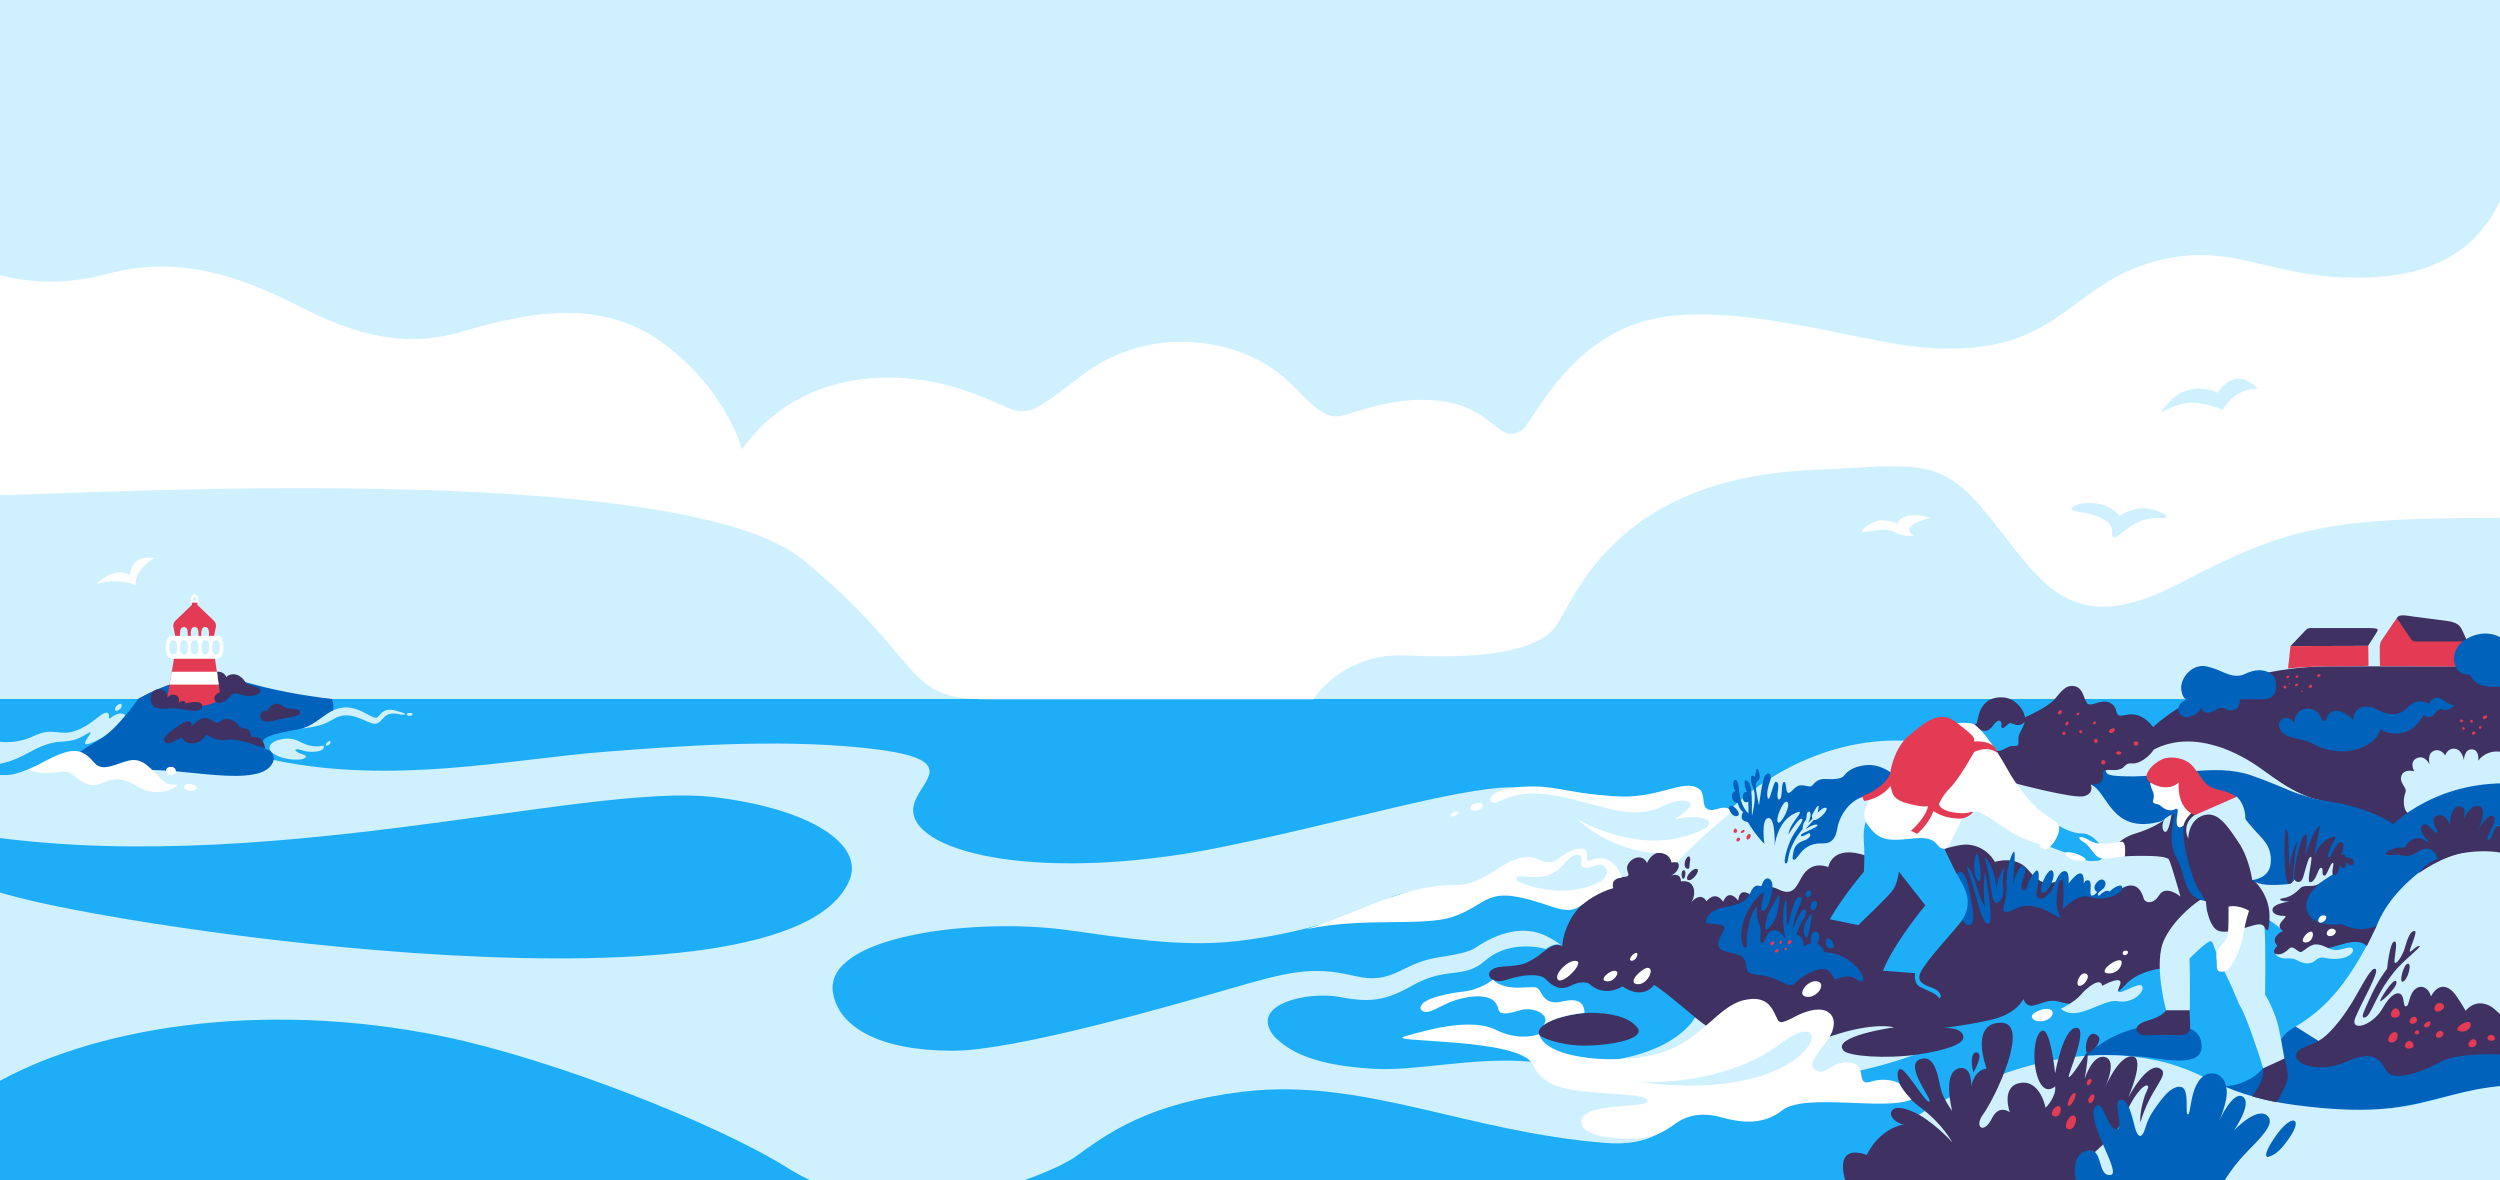 <?xml version="1.0" encoding="UTF-8"?>
<svg width="1025px" height="484px" viewBox="0 0 1025 484" version="1.1" xmlns="http://www.w3.org/2000/svg" xmlns:xlink="http://www.w3.org/1999/xlink">
    <rect x="0" y="0" width="1025" height="484" fill="#333333" stroke="none"/>
    <!-- Generator: Sketch 46.2 (44496) - http://www.bohemiancoding.com/sketch -->
    <title>Artboard</title>
    <desc>Created with Sketch.</desc>
    <defs></defs>
    <g id="Page-1" stroke="none" stroke-width="1" fill="none" fill-rule="evenodd">
        <g id="Artboard" fill-rule="nonzero">
            <g id="header-bg-help" transform="translate(-64, -6)">
                <rect id="Rectangle-path" fill="#1EAEF7" x="59.4" y="292.6" width="1032.9" height="236.5"></rect>
                <polygon id="Shape" fill="#CFF0FF" points="59.9 292.6 120.6 292.6 128 288.8 158.1 284.8 183.1 292.6 1091.8 292.6 1091.8 0.3 62.4 0.3"></polygon>
                <path d="M920.6,438.9 C920.6,438.9 934.4,437.9 947.5,439.9 C960.6,441.9 968.6,441.2 966.3,432.3 C964,423.3 940.4,424.6 927.6,432.6 C914.7,440.4 920.6,438.9 920.6,438.9 Z" id="Shape" fill="#0062BA"></path>
                <path d="M975.7,451.4 C975.7,451.4 987.6,451.7 994.1,440.8 C1000.6,429.9 1000,429.9 1005.4,426.8 C1012.8,422.6 1043.2,439.1 1043.2,439.1 L1099.4,433.4 L1098.5,450.8 C1098.5,450.8 1087,450.8 1068.1,455.3 C1061.7,456.8 1052.6,459.5 1042.1,460.6 C1023,462.6 998.8,461 975.7,451.4 Z" id="Shape" fill="#0062BA"></path>
                <path d="M120.6,292.6 C131.7,286.2 147.7,280.7 162.2,285 C176.1,289.1 187.3,291 200.1,292.6 C200.1,292.6 203.7,300.6 193.4,303.4 C183.1,306.2 172.3,306.5 171.5,310.5 C170.7,314.4 176.6,311.7 176.2,317.8 C175.8,324 163.8,326.8 147.1,323.9 C130.4,321 111.2,322.7 104.6,322.8 C98.1,322.9 96.2,318.5 96.7,314.4 C96.7,314.4 99.3,312.4 104.2,309.6 C111.6,305.2 118.5,295.7 120.6,292.6 Z" id="Shape" fill="#0062BA"></path>
                <path d="M840.2,490.3 C840.2,490.3 823.8,481.2 840,470 C863.5,453.8 900,434.9 938.4,439.2 C969.1,442.7 969.3,454.3 1005.4,459.1 C1062,466.6 1062.3,449.6 1105.3,450.8 L1093.2,491 L840.2,490.3 Z" id="Shape" fill="#CFF0FF"></path>
                <path d="M1005.2,426.9 C1014.6,421.2 1025.9,412.3 1038,386.3 C1050.1,360.3 1074.5,349.8 1096.1,356.5 L1098,430.6 L1018.9,435.5 L1005.2,426.9 Z" id="Shape" fill="#CFF0FF"></path>
                <path d="M999.5,387.2 C992.9,380.6 980.5,377.6 980.5,377.6 L937.7,379.7 L747.9,380.1 L747.9,356.6 C747.9,356.6 761.6,348.8 773.5,337.7 C792.4,319.9 821.1,306.6 851.6,310.2 C882.1,313.8 941.5,311.3 941.5,311.3 L967.1,303.4 L1044.4,334.1 L1113.5,309.3 L1109.9,380.6 L999.5,387.2 Z" id="Shape" fill="#CFF0FF"></path>
                <path d="M759,423.1 C759,423.1 747.8,446.2 692,441.3 C668.2,439.2 644.7,445.3 627.1,444.2 C601,442.7 592.2,436.4 586.7,431.3 C586.7,431.3 586.7,431.3 586.7,431.3 C575.1,417.6 600.6,412.4 612.9,414.7 C624.9,417 631.4,416.7 643,410.1 C657.5,401.9 663.8,407.8 673,399.8 C683.5,390.7 697.8,395.1 697.8,395.1 C697.8,395.1 701.6,391.9 704.3,393.8 C704.3,393.8 702.9,392.3 698.6,390.1 C686.7,383.8 674.2,391 668.9,394.6 C666.3,396.4 660.9,397.4 653.3,398.6 C638.1,401.1 635.3,410 619.2,406.1 C601.8,401.9 591.7,404.6 568.2,411.4 C544.7,418.2 479.8,436.9 454.5,436.8 C424.4,436.8 407.7,427 405.5,412.9 C402,390 461.1,382.6 498.2,386.9 C512.1,388.5 538.7,393.5 561.4,392.6 C587.4,391.6 622.7,381.2 631,375.6 C650.5,362.4 725,379 725,379 L778.9,340.3 C778.9,340.3 773.3,341.1 764.4,339.1 C761.2,338.4 758.7,332.4 754.3,332.8 C732.5,335 698,328.8 683.9,328.8 C661.7,328.8 612.9,343.8 562.9,353.7 C491.6,367.8 439.8,356.1 438.4,338.8 C437.5,326.9 464.2,317.2 416.9,312.5 C382,309 342.8,311.8 311.2,314.3 C273.3,317.3 224.7,327.9 176.2,317.6 C173.6,327.3 152.8,323.7 135.8,322.2 C123.6,321.2 88.1,320.8 78.5,320.1 C68.2,325 66.1,323.5 63.4,323.8 C55.4,324.8 -66.4,328.2 51.1,347.7 C168.6,367.2 303.9,326.6 356.6,332.8 C396.2,337.5 418.6,352.2 412.2,367.1 C386.6,426.7 115.3,387.1 66,372.5 C20.1,359 43.2,426.7 43.2,426.7 C43.2,426.7 34.1,466.6 60,451.4 C100.5,427.5 170.7,415.5 246,431 C290.1,440.1 357.3,466.3 387,484.9 C433.9,514.4 495.8,486.9 505,480.2 C518.1,470.7 534.8,458.3 573.6,453.6 C622.9,447.7 665,470.1 722.3,474.6 C751.1,476.9 752.6,457.5 765.4,455.4 C819.2,446.6 827,446.1 849.8,438.2 L849.8,421.1 L759,423.1 Z" id="Shape" fill="#CFF0FF"></path>
                <path d="M1041.6,119.3 C996.6,123.3 982,103.6 947,113.3 C910.4,123.4 907.5,154.8 848,148 C823.7,145.2 772.1,128.9 739.5,137.3 C706.4,145.9 692.4,179.4 688,182.3 C678,189 676.8,172.4 653,170.2 C636.8,168.7 623,174 614.5,176.4 C606,178.8 598.9,168.2 591.1,161.3 C572.1,144.4 535.3,138.5 507.3,160.1 C479.3,181.7 486.6,175.3 459.7,166.1 C429.7,155.9 390.8,158.7 368.2,190.2 C368.2,190.2 362,165.9 335.6,146.5 C310.2,127.9 280.2,134.1 253,142.1 C225.8,150.1 204,140.3 184,130.3 C164,120.3 138,110.1 108,118.3 C78,126.5 57,116.3 57,116.3 L63,209 C91.7,209 342.5,193.3 393.5,235.7 C444.5,278 433.7,292.7 468.7,292.7 L602.5,292.7 C602.5,292.7 614.3,273.4 640.7,274.7 C667,276 694.4,274.4 702.4,262 C710.4,249.7 727.2,202.2 806.8,198.7 C852.1,196.7 859.7,192.4 881.1,219.7 C902.5,247 914.3,267.9 958.1,244.9 C1003.1,221.3 1019.9,218.3 1092,218.3 L1092,78.9 C1091.9,78.9 1086.6,115.3 1041.6,119.3 Z M949.3,218.4 C938.5,217.8 933,226.8 930.7,226.3 C928.4,225.8 933.4,221 923.1,217.4 C917.9,215.6 913.5,215.9 913.3,214.8 C913,213.7 916.3,212.1 921.1,212.2 C929.2,212.4 933.1,217.5 933.1,217.5 C933.1,217.5 937.2,214.4 942.9,214.4 C948.5,214.6 956.9,218.8 949.3,218.4 Z M975.3,174.1 C975.3,174.1 970,171.3 962.5,171.1 C955,170.8 945,179.7 953.6,170.6 C962.2,161.5 973.3,167 973.3,167 C981.1,155.2 989.7,165.4 989.7,165.4 C980.1,165 975.3,174.1 975.3,174.1 Z" id="Shape" fill="#FFFFFF"></path>
                <path d="M848.6,225.5 C847.1,226.1 843.1,225.6 840.3,224 C836.2,221.7 828.2,224.9 827.5,224 C826.8,223.1 831.5,219.9 834.4,219.4 C837.3,218.9 842.1,220.6 842.1,220.6 C842.1,220.6 843.3,214.9 855.5,218.3 C855.5,218.3 848.6,219.9 847.2,222.1 C845.8,224.3 848.6,225.5 848.6,225.5 Z" id="Shape" fill="#FFFFFF"></path>
                <path d="M127.1,234.8 C127.1,234.8 119.5,239.2 119.5,245.9 C119.5,245.9 113.2,242.8 103.5,245.4 C103.5,245.4 111.1,237.8 117.2,241.9 C117.2,241.9 117.5,233.2 127.1,234.8 Z" id="Shape" fill="#FFFFFF"></path>
                <path d="M135.5,275.2 L132.5,292.2 C132.5,292.2 133.5,295.7 142.9,295.7 C152.3,295.7 154.5,292.1 154.5,292.1 L152,275.2 L135.5,275.2 Z" id="Shape" fill="#E23B53"></path>
                <path d="M144.9,254 L144.9,252.5 L144.2,252.5 L143.8,252.9 L143.4,252.5 L142.7,252.5 L142.7,254 L135.9,260.5 C135.2,261.2 134.9,262.1 135.1,263.1 L136,267.5 L142.7,267.5 L144.9,267.5 L151.6,267.5 L152.5,263.1 C152.7,262.2 152.4,261.2 151.7,260.5 L144.9,254 Z" id="Shape" fill="#E23B53"></path>
                <path d="M1017.6,430.6 C1012.1,435.5 1005.6,434.8 1005.4,438.8 C1005.2,442.8 1015.6,445.9 1026,441.3 C1036.4,436.7 1039.5,439.6 1042.2,444.7 C1044.9,449.8 1056.4,445.9 1064.5,441.4 C1072.7,436.9 1093.2,438.5 1093.2,438.5 L1093.2,424.8 C1093.2,424.8 1090.3,423.1 1087.5,420.4 C1084.2,417.2 1079.1,415.6 1074.9,420.4 C1074.9,420.4 1072.9,416.9 1071.2,414.5 C1068.2,410 1063.9,408.6 1060.7,414.5 C1060.7,414.5 1060.1,412.1 1058.4,411.1 C1056.6,410 1053.8,410.5 1052.3,414.5 C1051.4,417.1 1051.4,418.6 1050.3,418.6 C1049.3,418.6 1049.8,415 1048.5,413.8 C1047.2,412.5 1044.3,413.3 1041,419.2 C1036.8,426.7 1027.2,429.3 1029.7,423.2 C1032.4,416.7 1039.7,404.3 1038,403.3 C1036.3,402.3 1033,409.1 1029.3,415.4 C1025.6,421.7 1021.6,427 1017.6,430.6 Z" id="Shape" fill="#3F3161"></path>
                <path d="M1033.3,423.2 C1031.7,423.2 1033.6,419.8 1036.4,413.7 C1039.2,407.6 1042.7,403.2 1042.7,403.2 C1042.7,403.2 1043.8,392.1 1045.7,392 C1047.6,391.9 1044.9,400.6 1046,400.8 C1047.1,401 1049.3,396.9 1049.8,395.2 C1050.7,392.3 1051.8,387.7 1054,387.7 C1055.4,387.7 1052.3,394.1 1052,395.8 C1051.7,397.4 1055,393.3 1056,393.9 C1056.7,394.4 1049.1,400 1045.5,404.6 C1042.5,408.4 1040.1,412.1 1038,416.5 C1035.9,420.8 1034.8,423.2 1033.3,423.2 Z" id="Shape" fill="#3F3161"></path>
                <path d="M1046.3,408.2 C1045.1,407.2 1039.4,416.1 1039.9,416.5 C1040.4,416.9 1048.1,409.7 1046.3,408.2 Z" id="Shape" fill="#3F3161"></path>
                <path d="M1049,408.5 C1047.6,408.5 1049.5,401.1 1051.3,401.1 C1053.1,401.1 1050.9,408.5 1049,408.5 Z" id="Shape" fill="#3F3161"></path>
                <path d="M952.2,402.9 C947.5,403.1 939.8,404.9 935.4,409.8 C929.4,416.6 918.1,419.6 907.8,416.6 C901.6,414.8 896.1,422.1 893.6,415.6 C893.6,415.6 890.9,421.8 880,424.2 C869.1,426.6 860.5,427.5 860.5,427.5 C860.5,427.5 868.7,426.8 869,431.2 C869.1,434 862.3,436.6 849.9,438.4 C837.3,440.2 821.8,439.1 819.8,436.7 C814.8,430.8 840.6,427.2 840.6,427.2 C840.6,427.2 832.6,424.8 814.8,430.8 C797,436.8 776.7,438 759.1,423.2 C741.5,408.4 742.1,409.9 742.1,409.9 C742.1,409.9 737.8,416.3 729.2,410.4 C729.2,410.4 722,415.4 715.4,409.2 C715.4,409.2 712.4,407.8 708.1,410.1 C703.8,412.4 700.4,410.3 697.8,407.5 C695.2,404.7 687.3,405.8 681.8,407.7 C674.2,410.4 670.9,402.9 680.1,402.3 C688.9,401.8 689.3,401 692.7,399.2 C696.1,397.4 700.9,391.5 704.5,394 C704.5,394 705.1,375.5 725.4,370 C725.4,370 724,365.8 729.1,365.6 C734.1,365.4 730,363.6 731.4,360.6 C732.8,357.6 737.3,355.9 739.3,359.8 C739.3,359.8 741,355.5 744.9,355.5 C748.9,355.5 749.4,359.5 749.4,359.5 C749.4,359.5 752.4,358.5 752.3,361 C752.2,363.5 749.2,365 749.2,365 C749.2,365 753.1,363.4 753.2,367.4 C753.2,367.4 757.6,366.3 758.5,370.7 C759.1,373.8 757.3,376.1 757.3,376.1 C757.3,376.1 761,371.2 763.7,375.5 C763.7,375.5 767.1,370.8 770.5,375.7 C770.5,375.7 772.5,369.9 776.7,375.3 C776.7,375.3 776.8,369.3 781.9,373 C781.9,373 786.8,367.4 793.1,370.6 C799.3,373.8 800.7,369 802.6,365.8 C804.4,362.6 807.6,359.4 813.6,361.5 C813.6,361.5 815.1,351.8 829.5,357 C843.9,362.2 863.3,351.6 870.9,352.3 C878.8,353 881.9,359.4 881.9,359.4 C881.9,359.4 890.3,356.5 895.4,362.5 C900.5,368.5 903.7,369.7 910.4,365.8 L912,369.3 L916.3,365.9 L921.1,373.2 C921.1,373.2 925.8,376.3 932.4,371.3 C938,367 941.5,369.3 942.9,374.3 C943.5,376.5 947.1,376.7 949.2,373.1 C952,368.5 958,373.6 958,373.6 C958,373.6 954.4,360.8 953.3,358.5 C952.2,356.1 934.9,357.1 934.9,357.1 C934.9,357.1 935.6,354.1 934.8,351.9 C934.4,351 932.7,351.5 932.7,351.5 C932.7,351.5 934.9,349.1 939.6,347.7 C952.7,343.8 955,337.4 957.3,339.8 C957.3,339.8 961.8,337.2 964.9,340 C964.9,340 972.4,336 978.7,343.6 C985,351.2 989.7,358.9 988.1,367 C988.1,367 994.7,372.7 994.5,382.1 C994.3,391.6 992.6,385.3 991.3,385.3 C990,385.3 979.8,387.6 977.4,388.2 C973.1,389.2 969.5,388.2 968.4,375.6 C968.4,375.6 967.1,374.3 963.7,377.7 C963.1,378.3 961.7,379 960.9,380.2 C957.4,385.6 952.8,395.4 952.9,398 C952.6,400.9 952.2,402.9 952.2,402.9 Z" id="Shape" fill="#3F3161"></path>
                <path d="M874.9,305 C874.9,305 870.8,302.1 873.1,302.9 C875.4,303.7 874.2,299.9 876.6,296 C878.6,292.7 881.8,291.9 884.3,291.9 C887.5,291.9 889.8,293 892.1,295.6 C893.7,297.4 894.3,300.1 894.3,300.1 C894.3,300.1 903.3,296.1 906.2,292.9 C909.1,289.6 910.9,286.5 914.8,287.4 C918.7,288.3 918.4,294.5 920.5,294.8 C922.6,295.2 926.7,292.1 930,294.7 C932.4,296.6 931.1,299.1 933.2,299.4 C935.2,299.7 940.6,296.2 946.8,304.1 C946.8,304.1 971.9,279.2 1019.5,279.2 C1069.6,279.2 1106.2,279.2 1106.2,279.2 L1106.2,328.6 C1106.2,328.6 1071.5,321.4 1045.3,344.2 C1045.3,344.2 1039.6,340.5 1032.2,338.2 C1023.8,335.6 1013.2,334.2 1007.5,331.8 C996.8,327.3 983.3,312.5 964.6,310.7 C954.1,309.7 947.1,313.6 947.1,313.6 C947.1,313.6 943.2,319.4 938.2,319.3 C934.5,319.2 936.5,322 928.5,321.9 C925.1,321.8 927.2,324.6 926.1,326.6 C925,328.7 921.2,327.7 921.2,327.7 C921.2,327.7 922.8,331.1 918.6,332.4 C914.4,333.7 889.3,326.9 889.3,326.9 L880.2,313.2 L874.9,305 Z" id="Shape" fill="#3F3161"></path>
                <path d="M1034.9,270.8 C1034.9,270.8 1036.6,268.2 1038.1,265.8 C1039.6,263.4 1039.6,263.5 1030.7,263.5 L1011.2,263.5 C1010.5,263.5 1009.9,263.8 1009.4,264.3 L1003.1,270.9 L1034.9,270.8 Z" id="Shape" fill="#3F3161"></path>
                <path d="M695,430 C693.6,424.9 708.9,420.8 718.3,421.3 C727.8,421.7 732.9,424.2 735.3,427.3 C739.2,432.3 722.4,434.9 712.6,434.7 C703.6,434.5 695.4,431.5 695,430 Z" id="Shape" fill="#3F3161"></path>
                <path d="M821.2,492 C821.2,492 814.3,474.3 829.4,479.5 C829.4,479.5 833.8,469.3 844.4,467 C854.6,464.9 864.4,474.3 864.4,474.3 C864.4,474.3 860.4,466.7 851.3,460 C842.2,453.3 840.8,445.9 842.8,444.4 C844.8,442.9 853.1,457.9 855,457.7 C856.9,457.5 844.4,442.8 851.2,440.3 C858.1,437.7 858.8,450 860.1,453.7 C861.4,457.5 864.4,461.5 864.4,461.5 C864.4,461.5 859.9,444.6 867.9,443.9 C872.7,443.5 872.2,451.5 872.2,451.5 C872.2,451.5 873.2,444.8 878.5,444.1 C878.5,444.1 871.3,425.4 884.4,425.3 C896.6,425.2 882.4,455.5 877,463 C873.3,468 877.3,471.4 880.7,464.5 C883.6,458.6 888,462 888,462 C888,462 884.2,451.4 892.3,450 C900.5,448.6 902.7,460.2 902.7,460.2 C902.7,460.2 907.2,455.7 906.6,451.4 C906.6,451.4 902.5,455.5 899.7,448.4 C896.9,441.3 898,429.4 901.4,428.6 C904.8,427.8 906.6,446.1 906.6,446.1 C906.6,446.1 909.8,427.7 915.2,427.4 C920.7,427.1 911.4,447.3 912.2,447.6 C913,447.9 917.5,441 919.3,438 C921.1,435 918.7,448.4 918.7,448.4 C918.7,448.4 921.9,438 927.1,439.4 C932.3,440.8 927.1,451.8 927.1,451.8 C927.1,451.8 932.6,438.7 938.2,439.1 C943.8,439.5 936.6,455.9 936.6,455.9 C936.6,455.9 944.6,440.8 949.8,444.2 C953.8,446.8 945.4,452.3 941.6,466.2 C941.6,466.2 941,463 943,456.4 C943.9,453.4 945.4,451.5 944.5,451.1 C942.7,450.3 938,456.5 935.6,462.8 C930.6,476.2 915.2,479.6 915.2,491.9 L821.2,491.9 L821.2,492 Z" id="Shape" fill="#3F3161"></path>
                <path d="M863.9,473.8 C863.9,473.8 848.4,468.2 844.4,467.1 C840.3,465.9 838.4,463.3 839.7,461.3 C840.6,460 843.2,459.7 847.8,461.6 C855.7,464.8 863.9,473.8 863.9,473.8 Z" id="Shape" fill="#3F3161"></path>
                <path d="M874.4,437.5 C872.3,437.2 871.9,441.6 873.1,445.7 C873.1,445.7 877.7,438 874.4,437.5 Z" id="Shape" fill="#3F3161"></path>
                <path d="M919.9,437.8 C920.7,438.1 927.5,432.4 923.5,430.2 C919.5,427.9 918.3,437.1 919.9,437.8 Z" id="Shape" fill="#3F3161"></path>
                <path d="M961.7,420.1 C961.8,427.3 963.7,430.8 956.2,430.4 C948.7,430 945,430.8 942.6,430.4 C940.3,430.1 937.4,426.5 944.4,424.5 C951.3,422.5 952.1,420.1 952.1,420.1 L961.7,420.1 L961.7,420.1 Z" id="Shape" fill="#3F3161"></path>
                <path d="M1000.6,439.8 L991.9,443.8 C991.9,443.8 993.2,448 987.4,455.5 C987.4,455.5 989,456 992.7,456.9 C995.7,457.6 997.4,457.9 997.4,457.9 C997.4,457.9 998.5,456.4 1000.3,452.6 C1001.5,449.8 1003.2,448.4 1000.6,439.8 Z" id="Shape" fill="#3F3161"></path>
                <path d="M754.4,362.8 C753.1,362.7 753.3,366.2 754.1,366.3 C755,366.3 755.5,362.8 754.4,362.8 Z" id="Shape" fill="#3F3161"></path>
                <path d="M759.8,362.3 C758.1,361.6 754.4,366 756.1,366.8 C757.8,367.6 761.3,362.9 759.8,362.3 Z" id="Shape" fill="#3F3161"></path>
                <path d="M756,362.2 C757,362.2 756.5,361.1 756.9,359.1 C757.4,356.7 755.9,356.4 755,358.8 C754.3,360.9 754.9,362.2 756,362.2 Z" id="Shape" fill="#3F3161"></path>
                <path d="M1056,338.9 C1049.5,342.7 1048.7,334.9 1050.2,331 C1051.1,328.8 1047.5,327.2 1048.6,324 C1049.1,322.7 1050.4,321.5 1053.8,322.2 C1053.8,322.2 1051.6,318.2 1055,316.8 C1058.5,315.4 1060.2,319.6 1060.2,319.6 C1060.2,319.6 1058.7,314.7 1062.3,313.7 C1065,313 1066.5,315.7 1066.5,315.7 C1066.5,315.7 1067.7,312.2 1071,313.1 C1073.6,313.8 1074.2,317.7 1074.2,317.7 C1074.2,317.7 1074.3,312.6 1078,313.3 C1080.6,313.8 1080.1,317.9 1080.1,317.9 C1080.1,317.9 1082.4,314.1 1087.9,314.1 C1093.3,314.1 1101.3,322.4 1101.3,322.4 L1099,327.3 C1099.2,327.5 1077.9,326.2 1056,338.9 Z" id="Shape" fill="#CFF0FF"></path>
                <path d="M1011.5,333.1 C1003.2,330 999.1,327 990.8,321 C982.5,315 963.7,304.7 947.1,313.3 C947.1,313.3 945.3,316.3 941.6,318.2 C937.9,320.1 937.2,317.7 934.8,320.4 C932.4,323.2 927.5,320.5 926.8,322.4 C926.8,322.4 931.9,327.9 959.6,322.6 C979,318.9 992,325.7 998.9,328.5 C1005.7,331.3 1011.5,333.1 1011.5,333.1 Z" id="Shape" fill="#CFF0FF"></path>
                <path d="M1003.1,270.9 L1002.1,280.1 C1002.1,280.1 1009.8,279.2 1018.9,279.2 C1029.5,279.2 1035.1,279 1035.1,279 L1035,270.8 L1003.1,270.9 Z" id="Shape" fill="#E23B53"></path>
                <path d="M1046.7,259.4 C1046.7,259.4 1041.9,266.3 1040.5,268.5 C1040.1,269 1039.7,270.1 1039.7,271.4 C1039.7,273.8 1039.7,276.9 1039.8,279.1 C1043.2,279.1 1075.7,279.3 1075.7,279.3 L1075.7,269 L1046.7,259.4 Z" id="Shape" fill="#E23B53"></path>
                <path d="M874.1,356.5 C875,353.3 876.7,364.9 875.8,366.9 C875,368.9 872.2,363.5 874.1,356.5 Z" id="Shape" fill="#0062BA"></path>
                <path d="M915.5,492 C915.5,492 912,479.8 919.5,477.8 C926.7,475.9 923.5,488.7 929.5,487.7 C934,486.9 918.1,464.1 923.5,459.5 C926.4,457 927.9,468.8 931.7,469 C935.4,469.1 929.6,457.2 933.6,456.9 C936,456.7 937.5,460.8 939.2,467.8 C940.4,472.7 942.2,472.9 943.4,469 C944.7,464.8 945.6,462.8 950.2,456.8 C954.2,451.5 958.2,450.4 959.6,452.7 C961.3,455.6 959.9,462.9 961,462.9 C961.9,463 962,458.4 963.3,454 C964.6,449.6 967.3,445.3 972.1,446.2 C975.9,446.9 977.6,451.6 976.8,456.2 C976,460.9 973.9,465.4 973.9,465.4 C973.9,465.4 979.6,452.9 983.6,455.7 C987.6,458.5 979.9,469.5 979.9,469.5 C979.9,469.5 990.1,458.7 994.1,464 C996.4,467.1 990.8,472.6 985.5,478 C975.7,488 972,497.8 972,497.8 L915.5,492 Z" id="Shape" fill="#0062BA"></path>
                <path d="M994,480.3 C997.1,479.5 999.8,476.9 1003.3,471.5 C1007.9,464.3 1003.7,462.9 997.9,470.6 C992.2,478.3 992.6,480.7 994,480.3 Z" id="Shape" fill="#0062BA"></path>
                <path d="M825.1,407.5 C823.5,406.3 821,405.7 817.2,407.4 C815,408.4 815.6,403.2 811.3,403.3 C806.9,403.4 802.3,406.9 799.8,409.2 C797.3,411.5 794.8,407.8 788.1,406.2 C784,405.2 780.4,406.3 780,402.4 C779.6,398.5 778.4,397.5 772.4,396.3 C766.5,395.2 768.4,391.8 770.8,387.2 C772.5,383.9 763,385.6 763.4,383.8 C764.8,378.2 770.6,378.2 774.2,377.3 C778.5,376.2 780.4,374.8 781.5,372.3 C783.4,367.9 785,369.3 785.8,369.3 C786.6,369.3 786.4,368.2 787,367.3 C788.6,364.9 791.3,366.4 790.6,370.8 C790.1,374 789,378.7 787.1,379.4 C784.4,380.4 787.9,372.4 787,372.1 C786.1,371.8 780.1,377.9 778.4,385.3 C777.5,389.1 777.9,394.1 779.5,394.5 C780.9,394.9 779.4,392.5 781,385.1 C782.2,379.4 784.4,377.6 784.4,377.6 C784.4,377.6 783.8,381.3 785.3,384.8 C786.7,388.3 784.9,391.7 786.3,392.5 C787.7,393.3 787.7,387.7 791.2,387.4 C794.7,387.1 796.1,391.6 796.1,391.6 C796.1,391.6 794.2,382.7 795.6,376.7 C797,370.7 796.2,381.5 796.7,385 C797.3,388.5 798.8,372.9 802.2,373.8 C804.1,374.3 799.8,380 799.3,385.1 C799,388.5 800.1,383.6 801.9,380.7 C804,377.1 805.9,379.2 802.9,383.6 C801.3,386 800.7,389.2 800.7,389.2 C800.7,389.2 804.1,390 803.4,394.3 C803.4,394.3 805,392.8 806.6,392.8 C806.6,392.8 806.4,391.8 806.5,390.7 C806.7,386.7 810.5,387.4 809.8,390.9 C809.5,392.2 809,393.1 809,393.1 C809,393.1 811.4,393.7 811.9,396.4 C811.9,396.4 817.3,396.5 821.4,399.3 C825.6,402.2 827.1,404.4 827.8,406.8 C828.3,409.4 826.3,408.4 825.1,407.5 Z" id="Shape" fill="#0062BA"></path>
                <path d="M788.5,381.9 C789.1,379.8 791.2,376.6 792.9,373.5 C794.2,371 793.5,376.8 792.7,380.1 C791.9,383.3 790.5,385.3 788.8,386.9 C787.2,388.1 787.8,384.5 788.5,381.9 Z" id="Shape" fill="#0062BA"></path>
                <path d="M805.8,371.1 C804.3,371 803.6,373.8 805,373.9 C806.4,374 807.2,371.2 805.8,371.1 Z" id="Shape" fill="#0062BA"></path>
                <path d="M808.3,375.4 C806.3,375.2 805.5,379.1 807.4,379.2 C808.8,379.2 809.8,375.5 808.3,375.4 Z" id="Shape" fill="#0062BA"></path>
                <path d="M806.9,381 C807.3,379.3 801.4,386.3 804.3,390.2 C805.6,392.1 806.6,382 806.9,381 Z" id="Shape" fill="#0062BA"></path>
                <path d="M813.2,390.7 C812.4,390.9 812,394.5 814.3,394.8 C817.5,395.2 815.1,390.3 813.2,390.7 Z" id="Shape" fill="#0062BA"></path>
                <path d="M773.2,336.5 C771.9,337.4 774.6,341.7 776.6,340.4 C778,339.5 774.5,335.5 773.2,336.5 Z" id="Shape" fill="#0062BA"></path>
                <path d="M829.1,319.7 C824.1,320.2 821.6,322 820,324.1 C819.1,325.3 816,325.6 812.8,325.4 C809.5,325.1 808,326.9 807.1,328 C806.2,329.1 804.4,327.8 802.1,328 C799.8,328.2 798.6,331.1 797.3,331.1 C796,331.1 796.5,326.7 795.6,326.6 C794.2,326.3 794.9,332.4 793.9,333.5 C792.9,334.6 792.5,332.7 792.9,330.4 C793.3,328.1 793.2,326.9 792.2,326.5 C791.2,326.1 789.9,333.6 789.1,333.5 C788.3,333.4 788.3,329.9 789.7,326.3 C790.8,323.5 789,322.1 787.7,324 C786.4,325.9 785.2,336.2 785.2,336.2 C785.2,336.2 783.4,328.6 784,327.1 C784.5,325.7 786.3,326 785.1,322.4 C784,318.9 783.6,324.6 783.6,324.6 C783.6,324.6 782.9,323.7 782.1,324.2 C781.8,324.4 781.7,326.6 782.7,328.8 C784.1,331.8 783.2,336.4 782.6,339.3 C781.6,344.3 783.4,328.2 780.6,326.3 C777.8,324.4 780.2,330.7 780.2,330.7 C780.2,330.7 778.2,330.3 778.6,333.5 C778.9,335.7 780.8,334.7 780.8,334.7 L780.9,339.5 C780.9,339.5 777.6,337.2 777,329.8 C776.4,322.4 773,326.7 775.5,330.3 C775.5,330.3 773.5,331.1 774.2,333.3 C774.9,335.6 776.5,335.2 776.5,335.2 C776.5,335.2 777,337.9 778.7,338.9 C778.7,338.9 776.4,342.5 780.6,343 C780.6,343 783.1,347.6 787.4,352 C787.4,352 785.9,341.6 789,341.4 C792.1,341.1 791.6,352.9 791.6,352.9 C791.6,352.9 792.5,342.9 799.8,339.5 C803,338 802.4,339 799.7,342.7 C798.6,344.2 797.5,346.1 797.3,348.1 C797.3,348.1 801.6,341 802.7,341.7 C803.9,342.4 800.6,345.7 798.7,349.3 C796.8,352.9 794.8,360 796.2,360 C797.4,360 796.7,357.2 798.6,353.1 C800.4,348.9 803.1,345.9 803.1,345.9 C803.1,345.9 803,343.7 804.1,342.6 C805.2,341.5 804.2,339.2 805.5,338.8 C806.8,338.3 806.4,341.7 805.3,343.5 L807.1,341.7 C807.1,341.7 806.5,340.7 807.4,339.3 C808.3,337.9 809,336.3 809.5,336.4 C810,336.5 809.1,339.2 809.3,339.1 C809.5,339 811.9,336.5 812.8,337.3 C813.8,338.1 809.4,342.7 807.6,342.2 L804.2,346 C804.2,346 808.1,343.4 809.1,344.2 C810.1,345 802.6,347.5 802.4,348.3 C802.1,349.1 803.2,349 805,347.9 C806.8,346.8 806.9,349.6 803.7,350.6 C800.5,351.6 799.6,353.5 799.2,355.8 C798.9,357.4 798.7,358.5 799.6,358.5 C800.6,358.5 801.9,355.5 803.9,354 C807.4,351.2 810.5,352 812.7,351.7 C815,351.3 816.7,349.7 817.3,345.6 C817.9,341.5 821.6,334.4 828.1,332.6 C839.3,329.5 840.1,323.4 840.1,323.4 C840.1,323.4 835.2,319.1 829.1,319.7 Z M793,343.2 C791.7,341.9 795,334.4 796.5,334.7 C798.9,335.3 794.2,344.4 793,343.2 Z" id="Shape" fill="#0062BA"></path>
                <path d="M871.5,385.3 C874,385 872.9,379.2 871.9,373.4 C870.9,367.7 869.4,362.5 867,363.5 C864.6,364.5 866.2,385.9 871.5,385.3 Z" id="Shape" fill="#0062BA"></path>
                <path d="M879.5,384.6 C877.3,385.7 875.7,378.7 874.7,375.4 C873.7,372.2 871.7,364.8 870.2,361 C870.2,361 872.6,362.3 874.4,369.3 C876.1,375.8 877.8,377.4 877.8,377.4 C877.8,377.4 876.7,369.9 877.9,363.5 C877.9,363.4 881.6,383.5 879.5,384.6 Z" id="Shape" fill="#0062BA"></path>
                <path d="M877.4,357.5 C877.4,357.5 878.5,359.5 879.5,365.2 C880.5,371 880.8,376.2 882.5,376.2 C883.7,376.2 885.9,374.2 885.3,369.6 C884.8,365.7 885.9,361.3 885.9,361.3 C885.9,361.3 882.4,366.3 882.6,371.1 C882.6,371.1 881.9,360.2 877.4,357.5 Z" id="Shape" fill="#0062BA"></path>
                <path d="M889.8,355.2 C889,354.9 886.3,362.5 886.7,368.8 C887.1,375.1 884.1,379.3 886,379.8 C888.6,380.5 891.7,376.5 897.3,377.5 C902.9,378.5 906.2,381.3 908.2,382.1 C910.2,382.9 906.9,380.8 907.2,375.3 C907.5,369.8 908.3,366.1 909.4,366.4 C910.5,366.7 909.8,378.8 909.8,378.8 C909.8,378.8 915.8,372 920.9,373.8 C926,375.5 933.7,373.1 934.1,370.3 C934.5,367.5 930.2,370.1 928.9,371.6 C928.9,371.6 927.8,370 924.6,373.3 C924.6,373.3 923.1,372.7 925.6,371 C928.1,369.3 927.5,366.7 925.8,366.6 C924.1,366.5 921.1,370.1 923.8,371.7 C923.8,371.7 922.9,373.2 921.6,373.2 C920.3,373.1 922.1,367.6 920.4,367 C918.7,366.4 918.3,368.6 918.3,368.6 C918.3,368.6 918.8,364.3 917,364.1 C915.2,363.9 912.1,368.3 912.1,368.3 C912.1,368.3 912.6,363.7 910.9,363.2 C909.2,362.7 907.7,365.1 906.2,368.8 C903.8,375 897.9,376.7 899.1,371.1 C900.3,365.5 900,363.2 899.2,362.9 C898.4,362.6 895.6,367.1 895.1,369.6 C894.6,372.1 891.9,371.4 893.2,367.3 C894.5,363.2 895,362 893.7,361.1 C892.3,360.2 889.4,366.3 889.4,369.2 C889.1,369 890.6,355.5 889.8,355.2 Z" id="Shape" fill="#0062BA"></path>
                <path d="M905.3,362.9 C903.5,361.8 899,371.8 901.5,372.1 C903.9,372.4 907.5,364.2 905.3,362.9 Z" id="Shape" fill="#0062BA"></path>
                <path d="M982.3,283 C984.2,282.8 986.2,281 989.9,280.8 C992,280.7 995.9,281.5 996.8,284.5 C997.8,287.8 997.5,292.7 992,292.7 C985.7,292.7 982.2,292.7 982.2,292.7 C982.2,292.7 983.1,296.2 979.7,297.1 C976.3,298 976.4,294.6 972.2,297.2 C969.9,298.6 966.8,298.8 966.6,296 C966.6,296 965.6,297.9 963.9,299 C962.8,299.6 960.9,300.5 959.2,299.8 C957.4,299 956.9,297.5 957.1,296.4 C957.3,294.6 959.1,293.3 960.5,292.8 C960.5,292.8 958.7,292.5 958.3,288.5 C957.9,283.8 963,277.8 969,279.3 C975.4,280.8 977.3,283.5 982.3,283 Z" id="Shape" fill="#0062BA"></path>
                <path d="M998.9,305.2 C1001.4,309.4 1007.2,308 1013.6,311.6 C1017.1,313.6 1024.4,314.9 1029.7,313.4 C1036.1,311.6 1039.1,308.3 1040,304.9 C1040,304.9 1041.4,306.2 1044.2,306.6 C1051,307.6 1055.1,303.8 1057.7,299.2 C1057.7,299.2 1060,301.1 1061.9,299 C1062.6,298.3 1063.7,296.3 1064.9,296.8 C1067.5,297.9 1069.5,296.1 1070.4,295.1 C1067.7,295.4 1065.5,291.7 1062.7,292.1 C1060.7,292.4 1060,294.6 1060,294.6 C1060,294.6 1055.8,291.8 1051.9,295.3 C1050.2,296.9 1046.6,301.5 1038.2,296.7 C1034.5,294.6 1029,295.5 1028.8,301.1 C1028.8,301.1 1024.9,297.1 1021.5,297.4 C1020,297.5 1018.6,298.7 1017.9,300.5 C1017.3,302 1016.4,302.2 1015.5,300 C1013.9,296.2 1009.1,295.5 1006.5,297.9 C1004.8,299.5 1004.6,302.3 1004.6,302.3 C1004.6,302.3 1003.3,300.3 1000.9,300.3 C999.1,300.4 997.6,302.9 998.9,305.2 Z" id="Shape" fill="#0062BA"></path>
                <path d="M927.4,321.8 C927.4,323.7 928.8,324.1 935.7,324.3 C953.5,324.8 971.7,318.6 987,323.9 C1002,329.1 1005.4,332.5 1018.4,334.5 C1036.4,337.2 1045.3,343.9 1045.3,343.9 C1045.3,343.9 1062.6,326.2 1093.3,327.2 L1095.8,356.4 C1095.8,356.4 1086.5,353.3 1074.6,355.4 C1067.8,356.7 1060.1,359.7 1052.9,366.1 C1043.1,374.8 1040.3,381.3 1038.4,385.5 C1036.4,389.7 1012.9,387.2 1012.9,387.2 C1012.9,387.2 1002.7,377.4 1009,372.5 C1015.4,367.6 1021.2,364 1021.2,364 C1021.2,364 1022,358.3 1019.2,358.2 C1017.6,358.1 1014.9,361.4 1012.1,363.3 C1011.7,363.6 1012,363.9 1011.6,364 C1011.2,364.1 1012.6,353.4 1012.2,353.4 C1011.4,353.4 1008.1,364 1007.4,364.1 C1005.1,364.6 1005,368.2 1002.1,368.5 C995.4,369.1 990.5,369.1 987.4,366.9 C987.4,366.9 997.4,360.9 994.2,355.8 C991,350.7 983,348.5 983.3,342.9 C983.7,335.7 980.4,330.3 972.2,330.1 L956.8,339.8 C956.8,339.8 956.6,338.2 950.2,342.7 C929.2,348.6 928.3,330.1 921,327.6 C922.9,327.9 925.2,327.4 925.9,325.9 C926.6,324.7 925.5,322.1 927.4,321.8 Z" id="Shape" fill="#0062BA"></path>
                <path d="M965.7,375.2 C965.7,375.2 956,381.6 951.4,391.1 C946.7,400.6 952.1,420.2 952.1,420.2 L961.8,420.2 C961.8,420.2 962,407.1 961.7,399 C961.7,399 969.3,391.3 970.5,391.9 C971.7,392.4 971.5,395.1 976.3,404.9 C981.3,415.1 981.2,416.5 982.7,418.9 C984.2,421.2 989.3,435.1 991.9,444 L1000.6,440 C1000.6,440 999.5,433.3 998.4,428 C996.8,420.3 992.7,413.8 992.7,413.8 C992.7,413.8 993,394.2 992.5,386.8 C992.5,386.8 992.7,384.1 988.3,385.3 C983.9,386.5 976.1,389.3 972.9,387.3 C969.3,385.1 968.1,375.5 968.1,375.5 C968.1,375.5 967.9,375.1 967.1,375.1 C966.9,375.1 966.8,374.9 966.5,375 C966.2,374.9 966,375 965.7,375.2 Z" id="Shape" fill="#CFF0FF"></path>
                <path d="M957.3,339.6 C957.2,338.2 955.4,338 954.9,342.9 C954.4,347.8 953.3,352.4 956.7,358.4 C960.1,364.3 959.1,374.2 968,375.3 C968,375.3 967.7,373.8 965.5,370.8 C963.2,367.8 958.4,352.3 959.3,344.4 L957.3,339.6 Z" id="Shape" fill="#0062BA"></path>
                <path d="M961.2,349.8 C961.2,349.8 959.8,347.3 960.6,344.4 C962.1,339.5 967.7,338.3 972.1,336.3 C976.6,334.3 981,332.6 981,332.6 C981,332.6 984.6,335.4 984.6,341.6 C984.6,342.1 986.9,344.6 988,345.9 C990.9,349.5 995.6,352.3 995,359.8 C994.5,366.4 987.4,366.8 987.4,366.8 C987.4,366.8 986.3,358 981.7,351.2 C977.1,344.4 973.1,338.2 967.1,340.4 C961.1,342.6 961.2,349.8 961.2,349.8 Z" id="Shape" fill="#CFF0FF"></path>
                <path d="M952.4,341.1 C949.8,343.1 950.5,346.5 951.5,347 C953.2,348 954.3,340 954.3,340 L952.4,341.1 Z" id="Shape" fill="#C2F0FF"></path>
                <path d="M945.6,326.9 C945.6,328.3 946.4,329.9 946.8,330.8 C947,331.3 947.1,332.2 947,333.1 C946.9,334 946.5,334.6 946.9,335.1 C947.5,335.8 948.6,335.4 949.7,336.3 C950.8,337.2 953.1,339.1 955.7,337.8 C958.3,336.5 955.6,341.8 956.7,344.5 C957.2,345.6 958.2,345.3 959.3,344.4 C959.9,340.9 964.5,338 962,339.1 C961.7,336.5 958.1,324.6 958.1,324.6 L945.6,326.9 Z" id="Shape" fill="#FFFFFF"></path>
                <path d="M962.9,320 C959.9,316.6 953.8,315.8 950.5,317.3 C946.6,319 941.5,324.3 945.6,326.8 C950.3,329.7 954.8,329.2 957.3,326.8 C957.3,326.8 957.1,328.1 957.3,330 C957.6,333.2 958.7,338.1 963.9,340.2 L981,332.7 C981,332.7 978.9,330.9 972.9,329.6 C967.8,328.5 966.8,324.5 962.9,320 Z" id="Shape" fill="#E23B53"></path>
                <path d="M832.3,337.7 C830.7,341.2 827.5,341.5 828.2,351.5 C828.6,356.7 828.2,363.4 828.2,363.4 C828.2,363.4 820.3,372.5 814.2,382.9 L825.9,385.3 C825.9,385.3 837.3,374.4 839.7,371.4 C842.2,368.3 842.5,363.3 842.5,363.3 L853.4,377.2 C853.4,377.2 840.9,392 836,404 L849.2,405 C849.2,405 848.4,409.1 851.2,410.6 C854,412.1 858.3,413.4 859.1,415.4 C859.1,415.4 860.7,414.5 858.6,412.4 C856.4,410.3 850.8,410.3 850.9,406.5 C851,402.7 861.8,391.6 867.4,384.7 C872.9,377.8 870.8,372 867.4,366.3 C864,360.6 859.4,349.9 859.4,349.9 C859.4,349.9 835.1,331.6 832.3,337.7 Z" id="Shape" fill="#1EAEF7"></path>
                <path d="M875.1,305 C875.1,305 876.8,305.9 878.5,305.6 C881,305.1 882.3,300.4 884.1,301.7 C885.3,302.5 883.9,304.4 885.1,304.5 C885.7,304.6 887.3,302.7 888,302.5 C888.7,302.3 890.4,303.4 891.3,303.3 C893,303.3 893.9,302.2 894.2,302 C893.8,302.9 893.7,303.4 893.3,304.2 C892.5,305.8 892,306.7 891.7,307.6 C891.3,309.1 891.8,310.6 891.4,311.4 C890.9,312.3 889.1,311.3 886.9,312.5 C886,313 883.1,314.7 881.7,313.5 C876.6,309.2 875.1,305 875.1,305 Z" id="Shape" fill="#1EAEF7"></path>
                <path d="M908.1,344.6 C911.3,346.4 914.9,347.8 917.6,347.7 C920.2,347.6 923.2,349.7 925.1,352.5 C927,355.3 927.2,358.7 923.8,358.9 C920.4,359.1 920.7,359.3 916.5,357.7 C913,356.3 907,354.3 902.7,352.5 L908.1,344.6 Z" id="Shape" fill="#1EAEF7"></path>
                <path d="M933.8,351.1 C927.6,352 924.1,352.6 920.7,350.6 C917.3,348.6 916.5,349.2 916.5,349.6 C916.5,350 917.1,350.6 918.2,351.2 C919.2,351.7 920.3,352.9 921.5,354.5 C924,357.8 924.9,358.4 928.4,357.9 C931.9,357.4 935.2,357.1 935.2,357.1 C935.2,357.1 935.9,350.8 933.8,351.1 Z" id="Shape" fill="#FFFFFF"></path>
                <path d="M910.6,355.6 C910.6,355.6 911,358.8 917.1,358.9 C923.1,359.1 913.7,354.4 910.6,355.6 Z" id="Shape" fill="#FFFFFF"></path>
                <path d="M908.1,344.6 C907.4,342.3 902.4,340.5 899.3,337.5 C894.1,332.5 889.8,326.1 888.5,323.9 C886.4,320.4 879.9,308 873.6,303.1 C872,301.8 864,302.6 864,302.6 C864,302.6 852.8,311.9 843.6,320.1 C840.9,322.6 839.7,326 837.7,328 C836,329.7 833.3,330 832.6,331 C827.7,337.7 826.2,341.3 832.6,347.5 C837.2,352 844.9,349.8 851.1,349.6 C852.4,349.6 854.5,349.6 856.5,350.7 C858.3,351.7 859.1,354.4 861.4,353.9 C864.7,353.2 866.6,340.2 872.7,338.8 C876.2,338 878.9,341.2 888.5,347.1 C893.4,350.1 900.1,352.1 900.1,352.1 C900.1,352.1 900.3,353.7 902.2,354.3 C904.1,354.9 909.2,348.3 908.1,344.6 Z" id="Shape" fill="#FFFFFF"></path>
                <path d="M977.7,377.7 C977.7,377.7 977.8,386.3 977.4,389.2 C977,392.2 972.2,395 972.7,398.4 C973.2,401.8 972.3,403.9 974.1,404.3 C975.9,404.7 978.2,404.5 981.3,397.2 C984.4,389.9 983.3,388 986.1,379.4 C986,379.3 981.7,376.8 977.7,377.7 Z" id="Shape" fill="#FFFFFF"></path>
                <path d="M872.3,338.9 C874.2,338.4 870.6,341.6 868,341.6 C864.4,341.7 858.7,341 854.3,336.5 C854.3,336.5 852.8,337.3 845.4,335.2 C839.1,333.4 839.8,329.9 839.1,328.3 C839.1,328.3 835.6,333.3 828.3,334.4 L827.4,332.4 C827.4,332.4 836.3,329.5 838.9,323.4 C838.9,323.4 840.1,312.9 846.9,307.4 C853.7,301.8 859.5,296.8 866.3,302.3 C873,307.7 873.6,308 873.4,310 C873.4,310 882,309.2 882.9,314.7 C882.9,314.7 879.5,311.5 873.4,314.3 C873.4,314.3 867.5,325.1 863.3,329.3 C860.3,332.3 859,335.6 859,335.6 C859,335.6 858.9,338.5 866.5,339.3 C868.2,339.5 870.3,339.5 872.3,338.9 Z" id="Shape" fill="#E23B53"></path>
                <path d="M854.5,336.5 C853.5,341.5 847.5,346.6 847.5,346.6 L850,347.9 C856.5,342.2 857.3,336.5 857.3,336.5 L854.5,336.5 L854.5,336.5 Z" id="Shape" fill="#E23B53"></path>
                <path d="M126,294.1 C125.1,290.9 126.8,287.9 130.5,288.8 C132.9,289.4 132.6,292 132.6,292 C132.6,292 133.2,291.3 134.3,290.9 C135.8,290.4 138.2,291.6 137.2,294.1 C137.2,294.1 139.8,292.2 140.1,294.4 C140.1,294.4 146.8,292.5 146.9,295.4 C147,298.3 142,297.5 138.1,296.6 C134,295.8 127.2,298.1 126,294.1 Z" id="Shape" fill="#3F3161"></path>
                <path d="M142.4,303.8 C142.9,302.4 142.1,300.4 137.8,303.2 C133.5,306 129.7,308.8 131.8,310.4 C133.9,312 138.2,307.5 138.8,308.7 C140.3,312.1 146.7,311.2 148.5,307.2 C148.5,307.2 152.9,310.1 157,309.3 C161.1,308.4 170.3,312.1 172.7,312.8 C172,309.5 171.3,308.1 166.8,308 C166.8,308 167.4,304.7 163.6,304.6 C161.7,304.5 161.6,301.8 158.6,301 C155,300 154.3,302.3 153.1,302.4 C151.9,302.5 149.3,299.1 146.2,300.9 C145,301.5 142.4,303.8 142.4,303.8 Z" id="Shape" fill="#3F3161"></path>
                <path d="M171.6,301.3 C173.6,302.7 176.7,301.2 179.4,300.7 C182.2,300.1 186.7,299.8 187,298.4 C187.5,296.3 182.6,296.6 181.7,296.4 C180.5,296.1 179.7,294.9 178.1,294.6 C176.1,294.2 174.7,295.4 173.8,297.4 C171.2,296.8 169.7,299.9 171.6,301.3 Z" id="Shape" fill="#3F3161"></path>
                <path d="M152.2,293.4 C153.3,295 156.1,294.2 158,291.8 C160.3,289 161.8,290.9 165.1,291.3 C169.7,291.8 173.5,288.9 168.5,287.5 C166.2,286.8 165.1,286.7 164.7,285.9 C164,284.5 161.9,282 158.9,282.5 C157.4,282.7 156.8,283.6 156.8,283.6 C156.8,283.6 156,281.2 153,281.4 C153,281.4 153.8,286.7 154.2,289.8 C152.1,290.5 151.4,292.3 152.2,293.4 Z" id="Shape" fill="#3F3161"></path>
                <path d="M1046.7,259.4 L1052.4,267.9 C1052.9,268.6 1053.6,269 1054.4,269 L1075.6,269 C1075.6,269 1074.3,266 1073.4,264.2 C1072.5,262.4 1071.5,261.1 1066.7,260.5 C1064.2,260.2 1059.8,259.6 1054.3,258.9 C1049.9,258.3 1047.7,257.7 1046.7,259.4 Z" id="Shape" fill="#3F3161"></path>
                <path d="M1014.7,368.5 C1011.8,370 1008.8,368.5 1007.2,370.1 C1005.6,371.7 1003.2,373.8 1000.3,374.2 C997.2,374.6 999.6,375.7 1002.2,375.6 C1004.8,375.5 995.7,376.1 995.7,379 C995.7,380.9 998.3,381.5 1000.3,381.5 C1003.5,381.5 995.6,384.9 1000,387.7 C1000,387.7 994.4,390.1 997.7,393.8 C997.7,393.8 993,398.2 1001.1,397.9 C1009.1,397.5 1010.1,393.5 1014.7,394.9 C1019.4,396.3 1029.5,389 1034.4,393.9 L1038.4,385.7 C1038.4,385.7 1031.2,388.9 1024.3,384.9 C1024.3,384.9 1013.2,386.6 1010.3,380.5 C1007.4,374.3 1014.7,368.5 1014.7,368.5 Z" id="Shape" fill="#3F3161"></path>
                <path d="M1055.2,355.3 C1050.4,358.5 1050.3,355.8 1043.5,356.6 C1040.1,357 1043.6,353.1 1049.9,353.5 C1051.4,350.7 1054.5,348.7 1057.3,350.1 C1064.6,353.8 1054,347.9 1057.2,344.4 C1059,342.5 1061.6,347.5 1063.1,347.4 C1064.6,347.3 1058.9,341.4 1063.6,340.3 C1067.3,339.4 1068.4,344.5 1068.4,344.5 C1068.4,344.5 1068.6,335.9 1072.6,336.6 C1076.6,337.3 1073.1,343.9 1073.1,343.9 C1073.1,343.9 1076.4,335 1080.6,336.6 C1084.1,337.9 1080.1,346.3 1080.1,346.3 C1080.1,346.3 1084.1,339 1086.3,340.7 C1088.5,342.4 1082.4,349.9 1084.2,350.3 C1086,350.7 1085.9,345.3 1088.4,344.7 C1090.9,344.1 1092.1,349.7 1089.4,352.8 C1089.4,352.8 1092.2,348.9 1094.9,350.7 L1094.9,357.1 C1094.9,357.1 1087.8,353.7 1074.6,355.6 C1065.4,356.9 1055.7,364 1055.7,364 C1055.7,364 1058.6,359.7 1063.5,358.2 C1063.5,358.1 1061.7,351 1055.2,355.3 Z" id="Shape" fill="#3F3161"></path>
                <path d="M1001.2,346 C1000.6,346.2 1000,368 1002.5,368.3 C1005,368.6 1003.3,363.9 1005.9,350.7 C1005.9,350.7 1002.9,356.5 1002.8,362.2 C1002.8,362.2 1002.4,357.2 1002.3,352.7 C1002.1,349 1002.2,345.7 1001.2,346 Z" id="Shape" fill="#3F3161"></path>
                <path d="M1009.1,348.1 C1011,347.8 1008.3,360.2 1009.6,355.8 C1011,351.2 1012.9,346 1015.2,344.4 L1012.8,357.1 C1012.8,357.1 1015.8,349 1021.8,349.1 C1021.8,349.1 1017.1,357.3 1018.9,357.6 C1019.6,357.7 1022,350.6 1024,351.3 C1026,352 1023.8,356.5 1023.8,356.5 C1023.8,356.5 1025.6,355.5 1025.7,357.6 C1025.7,357.6 1027,357.5 1027.9,357.9 C1029,358.4 1029.3,359.4 1029,360 C1028.7,360.7 1027.8,361.1 1027.1,360.6 C1026.5,360.2 1025.9,359.2 1025.9,359.2 C1025.9,359.2 1026,361.8 1024.9,361.9 C1023.8,362 1023.9,360.8 1023.4,360.8 C1022.9,360.9 1023,364.7 1021.1,364.8 C1019.2,364.9 1021.3,360 1020.5,359.8 C1019.5,359.6 1018.1,365 1017.1,365 C1015.4,365 1017,361.9 1015.6,361.8 C1014.3,361.8 1013.6,367.8 1011.1,367.7 C1009.5,367.6 1012.5,357.4 1011.5,357.3 C1010.6,357.2 1010,359.7 1008.3,365.6 C1007.5,368.3 1005.5,367.9 1004.8,366.7 C1003.7,365 1007.2,348.4 1009.1,348.1 Z" id="Shape" fill="#3F3161"></path>
                <path d="M141,266 C141,268.6 140.3,268.9 139.4,268.9 C138.5,268.9 137.8,268.5 137.8,266 C137.8,263.6 138.5,263.1 139.4,263.1 C140.3,263.1 141,263.6 141,266 Z" id="Shape" fill="#CFF0FF"></path>
                <path d="M145.4,266 C145.4,268.6 144.7,268.9 143.8,268.9 C142.9,268.9 142.2,268.5 142.2,266 C142.2,263.6 142.9,263.1 143.8,263.1 C144.7,263.1 145.4,263.6 145.4,266 Z" id="Shape" fill="#CFF0FF"></path>
                <path d="M149.7,266 C149.7,268.6 149,268.9 148.1,268.9 C147.2,268.9 146.5,268.5 146.5,266 C146.5,263.6 147.2,263.1 148.1,263.1 C149,263.1 149.7,263.6 149.7,266 Z" id="Shape" fill="#CFF0FF"></path>
                <path d="M154.3,266.7 L144.7,266.7 L143,266.7 L133.4,266.7 C133.4,266.7 132,268.2 132,271.4 C132,272.5 132.1,273.3 132.3,274 C132.6,275.2 133.8,276.1 135,276.1 L143,276.1 L144.7,276.1 L152.6,276.1 C153.9,276.1 155,275.3 155.3,274 C155.5,273.3 155.6,272.4 155.6,271.4 C155.6,268.1 154.3,266.7 154.3,266.7 Z M135,274.3 C134.1,274.3 133.4,273.9 133.4,271.4 C133.4,269 134.1,268.5 135,268.5 C135.9,268.5 136.6,269 136.6,271.4 C136.6,273.9 135.9,274.3 135,274.3 Z M139.4,274.3 C138.5,274.3 137.8,273.9 137.8,271.4 C137.8,269 138.5,268.5 139.4,268.5 C140.3,268.5 141,269 141,271.4 C141,273.9 140.3,274.3 139.4,274.3 Z M143.8,274.3 C142.9,274.3 142.2,273.9 142.2,271.4 C142.2,269 142.9,268.5 143.8,268.5 C144.7,268.5 145.4,269 145.4,271.4 C145.4,273.9 144.7,274.3 143.8,274.3 Z M148.2,274.3 C147.3,274.3 146.6,273.9 146.6,271.4 C146.6,269 147.3,268.5 148.2,268.5 C149.1,268.5 149.8,269 149.8,271.4 C149.8,273.9 149,274.3 148.2,274.3 Z M152.6,274.3 C151.7,274.3 151,273.9 151,271.4 C151,269 151.7,268.5 152.6,268.5 C153.5,268.5 154.2,269 154.2,271.4 C154.1,273.9 153.4,274.3 152.6,274.3 Z" id="Shape" fill="#FFFFFF"></path>
                <path d="M145.4,253.1 L142.1,253.1 L142.1,252.6 C142.1,251.4 142.3,249.7 143.8,249.7 C145.2,249.7 145.4,251.2 145.4,252.6 L145.4,253.1 Z M143.1,252.1 L144.4,252.1 C144.3,250.7 144,250.7 143.8,250.7 C143.6,250.7 143.2,250.7 143.1,252.1 Z" id="Shape" fill="#FFFFFF"></path>
                <path d="M640,430.9 C630.7,433.6 687.3,431.3 692.5,442.5 C694.9,447.5 697.7,449 699.9,450.2 C710.5,455.9 739.3,453.1 739.5,457.4 C739.6,460.8 710.3,457.4 712.5,466.9 C713.8,472.8 730.5,473.1 735.4,472.8 C742.7,472.4 747.3,469.3 751.2,466.5 C759.2,460.8 768.3,463.7 770.5,464.3 C778.5,466.5 787.3,467.1 794.6,461.3 C803.9,453.9 837,461.6 847.7,456.8 C847.7,456.8 844.4,453.5 842.6,450.1 C842.6,450.1 837.7,447.4 831,449.5 C824.3,451.5 830.2,442.3 822.3,441.6 C814.4,440.9 812.4,448.2 807.7,444.2 C805.1,442 810.1,437 813.6,432 C816.3,428 816.8,423.5 813.9,421.2 C810.7,418.7 805.3,420.3 801.4,422.1 C797.3,424.1 794,426.3 792.9,424.2 C790.8,420.1 789.2,413.6 778.8,416.1 C768.4,418.7 762,431.8 746.1,437.3 C730.2,442.8 698,440.9 695,430 C695,430 687.2,433.2 677.2,428.2 C667.2,423.2 649.2,428.2 640,430.9 Z" id="Shape" fill="#FFFFFF"></path>
                <path d="M646.9,420.3 C647.9,421.3 650,420.9 652,420 C655,418.6 659.3,415.9 665.5,414.9 C675.8,413.2 677.7,417.2 678.3,419.6 C678.8,422.1 681.4,422 687.2,420.2 C693,418.5 700.3,422.4 696.7,426.4 C696.7,426.4 701,422.6 713.6,421.3 C713.6,421.3 714.4,414.3 705.1,416.5 C695.9,418.8 696.5,411.7 693.9,410.9 C691.3,410.1 681.2,412.9 676.1,407.6 C676.1,407.6 671.6,411.7 663.6,412.6 C658.1,413.2 650.8,414.8 647.9,416.9 C646.6,417.9 645.9,419.3 646.9,420.3 Z" id="Shape" fill="#FFFFFF"></path>
                <path d="M808.6,408.3 C804.8,408 800.3,414.2 804.8,414.7 C809.3,415.3 813.3,408.6 808.6,408.3 Z" id="Shape" fill="#FFFFFF"></path>
                <path d="M710.6,400.1 C707.7,398.8 700.9,405.3 702.7,407.6 C704.4,410 713.2,401.3 710.6,400.1 Z" id="Shape" fill="#FFFFFF"></path>
                <path d="M722.4,408.3 C725.5,409 728.4,404.7 726.5,404.1 C724.4,403.4 719.4,407.6 722.4,408.3 Z" id="Shape" fill="#FFFFFF"></path>
                <path d="M739.6,402.8 C737.6,402.7 730.9,408.8 735.1,409.5 C739.3,410.1 742.7,403 739.6,402.8 Z" id="Shape" fill="#FFFFFF"></path>
                <path d="M735,396.7 C733.7,396.5 731.1,399.7 732.9,399.9 C734.7,400.1 736,396.9 735,396.7 Z" id="Shape" fill="#FFFFFF"></path>
                <path d="M722.1,358.2 C718.2,356.9 716.2,359.5 714.8,358.8 C714.1,358.5 715.2,355.3 713.8,354.4 C712.2,353.4 708.6,353.8 703.4,357.7 C696,363.3 696.1,354.2 684.3,358.7 C678.7,360.8 670.6,369.1 660.7,368.9 C639.7,368.4 618.6,381.4 599.5,387 C623,381.9 646.8,386 659.3,382 C672,377.9 672.8,371.1 686.5,373.8 C700.3,376.5 706.1,382.2 712.7,376.9 C719.3,371.6 725.3,370.2 725.3,370.2 C725.3,370.2 723.8,366.3 729,365.8 C728.9,365.6 727.6,360 722.1,358.2 Z M685.7,366.3 C685.9,363.5 694.3,367.8 700.9,363.9 C703.9,362.2 706.4,358.7 707.8,357.6 C709.7,356.1 712.8,355.6 712.4,358.8 C712.2,360 711.8,361.2 713.6,361.7 C715,362.1 716.8,361.2 718.6,360.7 C722.5,359.5 725.1,364.5 719.9,367.6 C717.4,369.1 710.7,371.3 704,371.2 C694.8,371 685.6,367.9 685.7,366.3 Z" id="Shape" fill="#FFFFFF"></path>
                <path d="M678.5,334.6 C673.7,337 671.9,330 686.4,328.7 C700.9,327.4 706.1,331.2 725.2,332.5 C744.3,333.8 753.9,325.1 760.4,329.3 C763.6,331.3 761.3,336.5 764.2,337.8 C767.1,339.1 769.7,335.9 772.9,337.7 C773.1,338.4 773.2,338.6 773.5,339.1 C771.4,341.3 764.4,346.1 751.4,359.6 C750.6,359.4 749.9,359.5 749.3,359.6 C748.8,357 746.7,355.7 744.2,355.7 C732.7,355.7 720,350.2 710.7,341.9 C710.7,341.9 731.8,354.4 752.4,349.5 C773,344.6 764.8,338.8 750.5,341.9 C750.5,341.9 762.2,335 754.4,334.3 C746.6,333.7 744.2,341.1 728.2,338.5 C712.1,335.7 694.8,326.5 678.5,334.6 Z" id="Shape" fill="#FFFFFF"></path>
                <path d="M668.8,335.4 C665.5,336.5 666.6,339.4 670,338.1 C673.4,336.8 671.7,334.4 668.8,335.4 Z" id="Shape" fill="#FFFFFF"></path>
                <path d="M660.2,339 C658,339.8 658.5,341.5 660.7,340.4 C662.7,339.4 662.4,338.2 660.2,339 Z" id="Shape" fill="#FFFFFF"></path>
                <path d="M901.9,424.6 C898.1,425.5 894,422.4 900.4,420.2 C906.9,417.9 907.2,423.3 901.9,424.6 Z" id="Shape" fill="#FFFFFF"></path>
                <path d="M909,419.6 C909,419.6 914.8,416.7 917.2,413.8 C919.6,410.9 925.3,406.4 925.9,410.2 C925.9,410.2 935.7,404.7 932.9,410.6 C930.1,416.5 940.6,408.2 942.2,410.2 C943.8,412.2 938.6,417.7 932.4,416.5 C926.2,415.3 915.5,425.4 909,419.6 Z" id="Shape" fill="#CFF0FF"></path>
                <path d="M933.2,399.7 C930.2,399.5 923.9,405 928.5,405.1 C933.2,405.3 935,399.9 933.2,399.7 Z" id="Shape" fill="#FFFFFF"></path>
                <path d="M919.2,405.2 C916.7,404.2 914.5,410.2 916.6,410.2 C918.7,410.2 921.4,406 919.2,405.2 Z" id="Shape" fill="#FFFFFF"></path>
                <path d="M935.9,395.8 C934.1,395.4 933.8,397.5 935,397.6 C936.1,397.8 937.2,396.1 935.9,395.8 Z" id="Shape" fill="#FFFFFF"></path>
                <path d="M996.6,396.8 C999,400.2 1002.6,398.3 1004.9,399.3 C1007.2,400.3 1008,401 1010,401 C1013.8,400.9 1013.5,398 1017,398.7 C1025.6,400.5 1029.8,396.6 1028.5,394.9 C1027.5,393.6 1023.4,395.9 1021.1,395.5 C1018.1,395 1016.7,393.3 1013.7,393.2 C1011.4,393.1 1009.3,395.3 1007.8,396.2 C1006.3,397.1 1004.4,393.2 1002.6,394.9 C998.6,398.8 996.6,396.8 996.6,396.8 Z" id="Shape" fill="#CFF0FF"></path>
                <path d="M1011.7,388 C1010.1,387.5 1006.3,392.3 1009.2,392.4 C1012,392.6 1013.1,388.4 1011.7,388 Z" id="Shape" fill="#FFFFFF"></path>
                <path d="M1016.7,381.3 C1014.6,381.2 1013.6,384.4 1015.5,384.3 C1017.4,384.2 1018.9,381.3 1016.7,381.3 Z" id="Shape" fill="#FFFFFF"></path>
                <path d="M1020.4,386.8 C1018.1,386.4 1016.9,389.7 1019.2,389.8 C1021.5,389.9 1022.8,387.2 1020.4,386.8 Z" id="Shape" fill="#FFFFFF"></path>
                <path d="M75.6,321.6 C80.6,319.5 90.7,312.3 96.7,314.2 C102.7,316.1 102.1,321.6 108.3,320.4 C114.5,319.2 118.7,315.2 124.2,319.7 C129.7,324.2 130.9,328.1 135.4,327.7 C139.9,327.3 129.6,333.6 121.8,329.2 C114,324.7 111.9,324.6 105.1,327.3 C98.3,330 94.7,322.7 90.9,322.4 C87.1,322.1 82.9,324.3 75.6,321.6 Z" id="Shape" fill="#FFFFFF"></path>
                <path d="M78.2,313.3 C89.6,307.6 90.7,312.4 99.6,306.9 C104.7,303.8 94.9,313 100.9,310.8 C107,308.6 110.3,305.3 115.4,299.3 C114.3,298 111.8,298.4 109.6,300.2 C107.7,301.7 109.7,298.1 107.6,298.2 C105,298.4 102,303.1 95,305.6 C88,308.1 86.2,303.8 77.8,307.8 C62.6,315 48.2,304.2 48.2,304.2 C48.2,304.2 53,319.3 54.6,319.5 C66.3,320.6 72.8,316 78.2,313.3 Z" id="Shape" fill="#CFF0FF"></path>
                <path d="M187.1,304.8 C196.9,303.6 197.5,302.5 201.3,300.5 C207.4,297.2 213.2,301.7 216.7,302.6 C220.1,303.5 220.6,299.6 223.5,298.8 C225.5,298.2 227.2,298.8 228.5,299 C229.8,299.2 230.7,298.7 229.4,298.3 C227.8,297.8 226.8,297.5 225.6,297.2 C222.6,296.5 220.9,297.4 219,299.9 C217.4,302 212,295.4 204.8,296.1 C197.8,296.7 193.9,303.6 187.1,304.8 Z" id="Shape" fill="#CFF0FF"></path>
                <path d="M174.5,312.3 C174.8,309.6 181.9,307.5 186.5,309.9 C194.4,314.1 197,310.5 196.8,312.3 C196.7,313.4 195,314.5 190.6,314.2 C188.8,314.1 186.7,313.1 185.7,313.2 C184.3,313.4 185.5,314.3 187,314.9 C188.5,315.5 190.4,315.9 189,316.8 C186.2,318.6 174.1,316.6 174.5,312.3 Z" id="Shape" fill="#CFF0FF"></path>
                <path d="M198.4,310.2 C196.7,311.6 198,312.1 199,311.3 C199.9,310.4 199.6,309.2 198.4,310.2 Z" id="Shape" fill="#CFF0FF"></path>
                <path d="M232.2,298.3 C230,298.3 230.7,299.5 232,299.5 C233.3,299.4 233.7,298.3 232.2,298.3 Z" id="Shape" fill="#CFF0FF"></path>
                <path d="M142.6,327.5 C138.6,326.8 138.6,330.3 142.2,330.2 C145.8,330.1 144.8,327.9 142.6,327.5 Z" id="Shape" fill="#FFFFFF"></path>
                <path d="M134.3,320.4 C131.2,320.3 131.4,323.8 134.3,323.8 C137.2,323.7 136.3,320.4 134.3,320.4 Z" id="Shape" fill="#FFFFFF"></path>
                <path d="M113,294.6 C110.7,295.5 110.6,298.3 112.5,297.2 C114.5,296.1 114.1,294.2 113,294.6 Z" id="Shape" fill="#CFF0FF"></path>
                <path d="M735.9,449.6 C735.9,449.6 770.4,452 794.6,433.5 C818.9,415 810.6,459.7 735.9,449.6 Z" id="Shape" fill="#CFF0FF"></path>
                <polygon id="Shape" fill="#FFFFFF" points="134.4 281.4 152.9 281.4 153.7 286.7 133.5 286.7"></polygon>
                <path d="M776.4,351 C775.5,350.8 776,349.4 776.9,349.4 C777.9,349.5 777.3,351.2 776.4,351 Z" id="Shape" fill="#E23B53"></path>
                <path d="M775.5,345.7 C774.7,345.8 774.3,347.5 775.5,347.5 C776.7,347.4 776.2,345.7 775.5,345.7 Z" id="Shape" fill="#E23B53"></path>
                <path d="M779.1,346.3 C778.5,346 777.3,347.2 777.9,347.5 C778.5,347.8 779.9,346.6 779.1,346.3 Z" id="Shape" fill="#E23B53"></path>
                <path d="M781.3,347.9 C780.3,347.7 779.5,350.2 780.5,350.2 C781.6,350.3 782.3,348 781.3,347.9 Z" id="Shape" fill="#E23B53"></path>
                <path d="M908.2,459.5 C906.4,459.1 903.8,463.1 906.3,463.7 C908.8,464.4 909.7,459.9 908.2,459.5 Z" id="Shape" fill="#E23B53"></path>
                <path d="M914.7,454.1 C913.5,453.7 910.8,459.1 912.1,459.4 C913.4,459.7 915.9,454.5 914.7,454.1 Z" id="Shape" fill="#E23B53"></path>
                <path d="M920.6,455.9 C919.4,457.7 921,459.6 922.3,457.1 C923.5,454.6 922,453.8 920.6,455.9 Z" id="Shape" fill="#E23B53"></path>
                <path d="M919.9,450.9 C920.8,451.3 922.3,448.5 921.1,448.4 C919.9,448.2 919,450.5 919.9,450.9 Z" id="Shape" fill="#E23B53"></path>
                <path d="M914.2,463.4 C912.2,462.9 909.5,468.4 912.1,469 C914.7,469.5 916.3,463.9 914.2,463.4 Z" id="Shape" fill="#E23B53"></path>
                <path d="M909,297.2 C907.8,297.2 907.3,298.9 908.2,298.9 C909.3,298.9 909.8,297.2 909,297.2 Z" id="Shape" fill="#E23B53"></path>
                <path d="M911.8,301.8 C910.9,301.8 910.4,303.6 911.2,303.5 C912,303.4 912.5,301.8 911.8,301.8 Z" id="Shape" fill="#E23B53"></path>
                <path d="M916.3,298.2 C915.4,298 915.1,299.2 915.7,299.3 C916.3,299.4 916.9,298.4 916.3,298.2 Z" id="Shape" fill="#E23B53"></path>
                <path d="M910.4,306 C909.6,305.8 909.2,307.2 910.1,307.3 C911,307.4 911.2,306.2 910.4,306 Z" id="Shape" fill="#E23B53"></path>
                <path d="M917,305.4 C916.3,305.4 916.3,306.5 917,306.6 C917.7,306.8 918.1,305.4 917,305.4 Z" id="Shape" fill="#E23B53"></path>
                <path d="M922.9,301.8 C922.1,301.8 922,303 922.5,303 C923.3,303.1 923.7,301.8 922.9,301.8 Z" id="Shape" fill="#E23B53"></path>
                <path d="M923.3,308.9 C922.4,308.8 922.2,310.6 923.3,310.6 C924.4,310.6 924.2,308.9 923.3,308.9 Z" id="Shape" fill="#E23B53"></path>
                <path d="M930.9,304.7 C930.1,304.2 927.9,305.6 929,306.4 C930.1,307.2 931.7,305.2 930.9,304.7 Z" id="Shape" fill="#E23B53"></path>
                <path d="M933.3,314.2 C931.9,313.6 931,314.8 932.1,315.3 C933.2,315.8 934.4,314.7 933.3,314.2 Z" id="Shape" fill="#E23B53"></path>
                <path d="M926.7,317.7 C925.6,317.2 924.9,319.2 926.1,319.4 C927.3,319.6 927.6,318.1 926.7,317.7 Z" id="Shape" fill="#E23B53"></path>
                <path d="M940.1,310 C938.8,309.5 938.2,311.6 939.6,311.7 C941,311.8 941,310.3 940.1,310 Z" id="Shape" fill="#E23B53"></path>
                <path d="M1046.3,419.4 C1044.6,419.3 1042.9,423.3 1046,423.2 C1049,423.1 1048,419.5 1046.3,419.4 Z" id="Shape" fill="#E23B53"></path>
                <path d="M1046.1,429.2 C1043.9,428.9 1041.8,433.2 1044.4,433.4 C1047,433.7 1047.9,429.5 1046.1,429.2 Z" id="Shape" fill="#E23B53"></path>
                <path d="M1054.6,423.2 C1053.3,421.8 1050.9,424.8 1052.4,425.6 C1053.9,426.3 1055.9,424.6 1054.6,423.2 Z" id="Shape" fill="#E23B53"></path>
                <path d="M1060,424.8 C1058.9,424.7 1056.7,426.8 1058.5,427.2 C1060.3,427.6 1061.1,424.8 1060,424.8 Z" id="Shape" fill="#E23B53"></path>
                <path d="M1062.9,420.7 C1061,420 1062.9,416.1 1065.3,417.5 C1067.6,418.9 1064.3,421.2 1062.9,420.7 Z" id="Shape" fill="#E23B53"></path>
                <path d="M1052.2,432.8 C1050.7,432.3 1048.6,435.6 1051.4,435.9 C1054.3,436.2 1053.9,433.3 1052.2,432.8 Z" id="Shape" fill="#E23B53"></path>
                <path d="M1055,428.4 C1053.6,428.8 1053.7,430 1055,430.1 C1056.3,430.2 1055.8,428.1 1055,428.4 Z" id="Shape" fill="#E23B53"></path>
                <path d="M1065.3,428.9 C1063.7,427.7 1061.5,430.9 1063.4,431.4 C1065.2,431.9 1066.5,429.8 1065.3,428.9 Z" id="Shape" fill="#E23B53"></path>
                <path d="M1075.9,425 C1073.6,425 1069.2,428.4 1073,428.9 C1076.8,429.4 1078.2,425 1075.9,425 Z" id="Shape" fill="#E23B53"></path>
                <path d="M1078.6,432.2 C1077,431.4 1074.8,434.8 1077,435.3 C1079.2,435.8 1080.3,433 1078.6,432.2 Z" id="Shape" fill="#E23B53"></path>
                <path d="M1085.7,430.3 C1084,430 1082.7,432.5 1085.3,432.7 C1087.8,432.9 1087.1,430.6 1085.7,430.3 Z" id="Shape" fill="#E23B53"></path>
                <path d="M1073.2,301 C1072.3,300.9 1072.4,302.1 1073.2,302.1 C1074,302.1 1074.1,301.1 1073.2,301 Z" id="Shape" fill="#E23B53"></path>
                <path d="M1077.4,301.1 C1076.5,301 1076.6,302.3 1077.4,302.3 C1078.2,302.3 1077.9,301.2 1077.4,301.1 Z" id="Shape" fill="#E23B53"></path>
                <path d="M1074.1,304.1 C1073.4,303.9 1073.3,305.3 1074.1,305.2 C1074.9,305.1 1074.7,304.3 1074.1,304.1 Z" id="Shape" fill="#E23B53"></path>
                <path d="M1078.6,306 C1077.8,305.5 1076.9,307.2 1077.9,307.2 C1078.9,307.2 1079.3,306.5 1078.6,306 Z" id="Shape" fill="#E23B53"></path>
                <path d="M1080.8,303.7 C1080.1,303.9 1080.3,305.1 1081,304.8 C1081.7,304.5 1081.5,303.6 1080.8,303.7 Z" id="Shape" fill="#E23B53"></path>
                <path d="M1083.7,299.7 C1083.4,298.9 1081.6,299.7 1082,300.5 C1082.4,301.3 1084,300.4 1083.7,299.7 Z" id="Shape" fill="#E23B53"></path>
                <path d="M1002.2,283 C1001.5,282.9 1001,284.2 1001.8,284.1 C1002.6,284 1002.9,283.1 1002.2,283 Z" id="Shape" fill="#E23B53"></path>
                <path d="M1000.8,287.1 C1000,287 1000,288.3 1000.8,288.3 C1001.6,288.3 1001.7,287.2 1000.8,287.1 Z" id="Shape" fill="#E23B53"></path>
                <path d="M1002.6,286 C1002.3,286 1002.3,286.8 1002.6,286.7 C1002.9,286.6 1002.9,286 1002.6,286 Z" id="Shape" fill="#E23B53"></path>
                <path d="M1006.2,286.5 C1006,285.9 1004.6,286.7 1004.9,287.2 C1005.2,287.7 1006.5,287.1 1006.2,286.5 Z" id="Shape" fill="#E23B53"></path>
                <path d="M1006.1,283 C1005.4,282.7 1004.7,283.8 1005.6,283.9 C1006.5,284 1006.4,283.2 1006.1,283 Z" id="Shape" fill="#E23B53"></path>
                <path d="M1011.6,286.8 C1010.8,286.5 1010,287.7 1011,288 C1012,288.3 1012.1,287 1011.6,286.8 Z" id="Shape" fill="#E23B53"></path>
                <path d="M1014.9,282.4 C1014,282.4 1013.5,283.6 1014.6,283.5 C1015.7,283.4 1015.6,282.4 1014.9,282.4 Z" id="Shape" fill="#E23B53"></path>
                <path d="M1007.8,289.1 C1007.2,289.1 1007.4,289.7 1007.8,289.7 C1008.2,289.7 1008.1,289.1 1007.8,289.1 Z" id="Shape" fill="#E23B53"></path>
                <path d="M791.4,392.2 C791,391.5 789,392.8 790,393.4 C791,394 791.6,392.7 791.4,392.2 Z" id="Shape" fill="#E23B53"></path>
                <path d="M794.3,391.6 C793.6,391.6 793.2,393 794,393 C794.8,392.9 794.8,391.6 794.3,391.6 Z" id="Shape" fill="#E23B53"></path>
                <path d="M793.1,395.3 C793.7,395.8 792.6,397 791.8,396.4 C791.3,396.1 792.3,394.7 793.1,395.3 Z" id="Shape" fill="#E23B53"></path>
                <path d="M796.1,394.6 C795.5,394.6 795.3,395.7 796.1,395.6 C796.9,395.5 796.9,394.6 796.1,394.6 Z" id="Shape" fill="#E23B53"></path>
                <path d="M798.2,391.4 C797.4,390.9 796.2,393.1 797.4,393.2 C798.5,393.3 798.9,391.8 798.2,391.4 Z" id="Shape" fill="#E23B53"></path>
                <path d="M1076.7,282.6 C1076.7,282.6 1070.7,283.4 1070.2,276.7 C1069.9,272.6 1072.4,269.6 1075.2,268 C1081,264.5 1087.5,265.4 1090.9,268.6 C1093.4,271 1095.9,271.5 1098.9,271.8 L1098.9,285.3 C1098.8,285.2 1080.7,292.2 1076.7,282.6 Z" id="Shape" fill="#0062BA"></path>
            </g>
        </g>
    </g>
</svg>